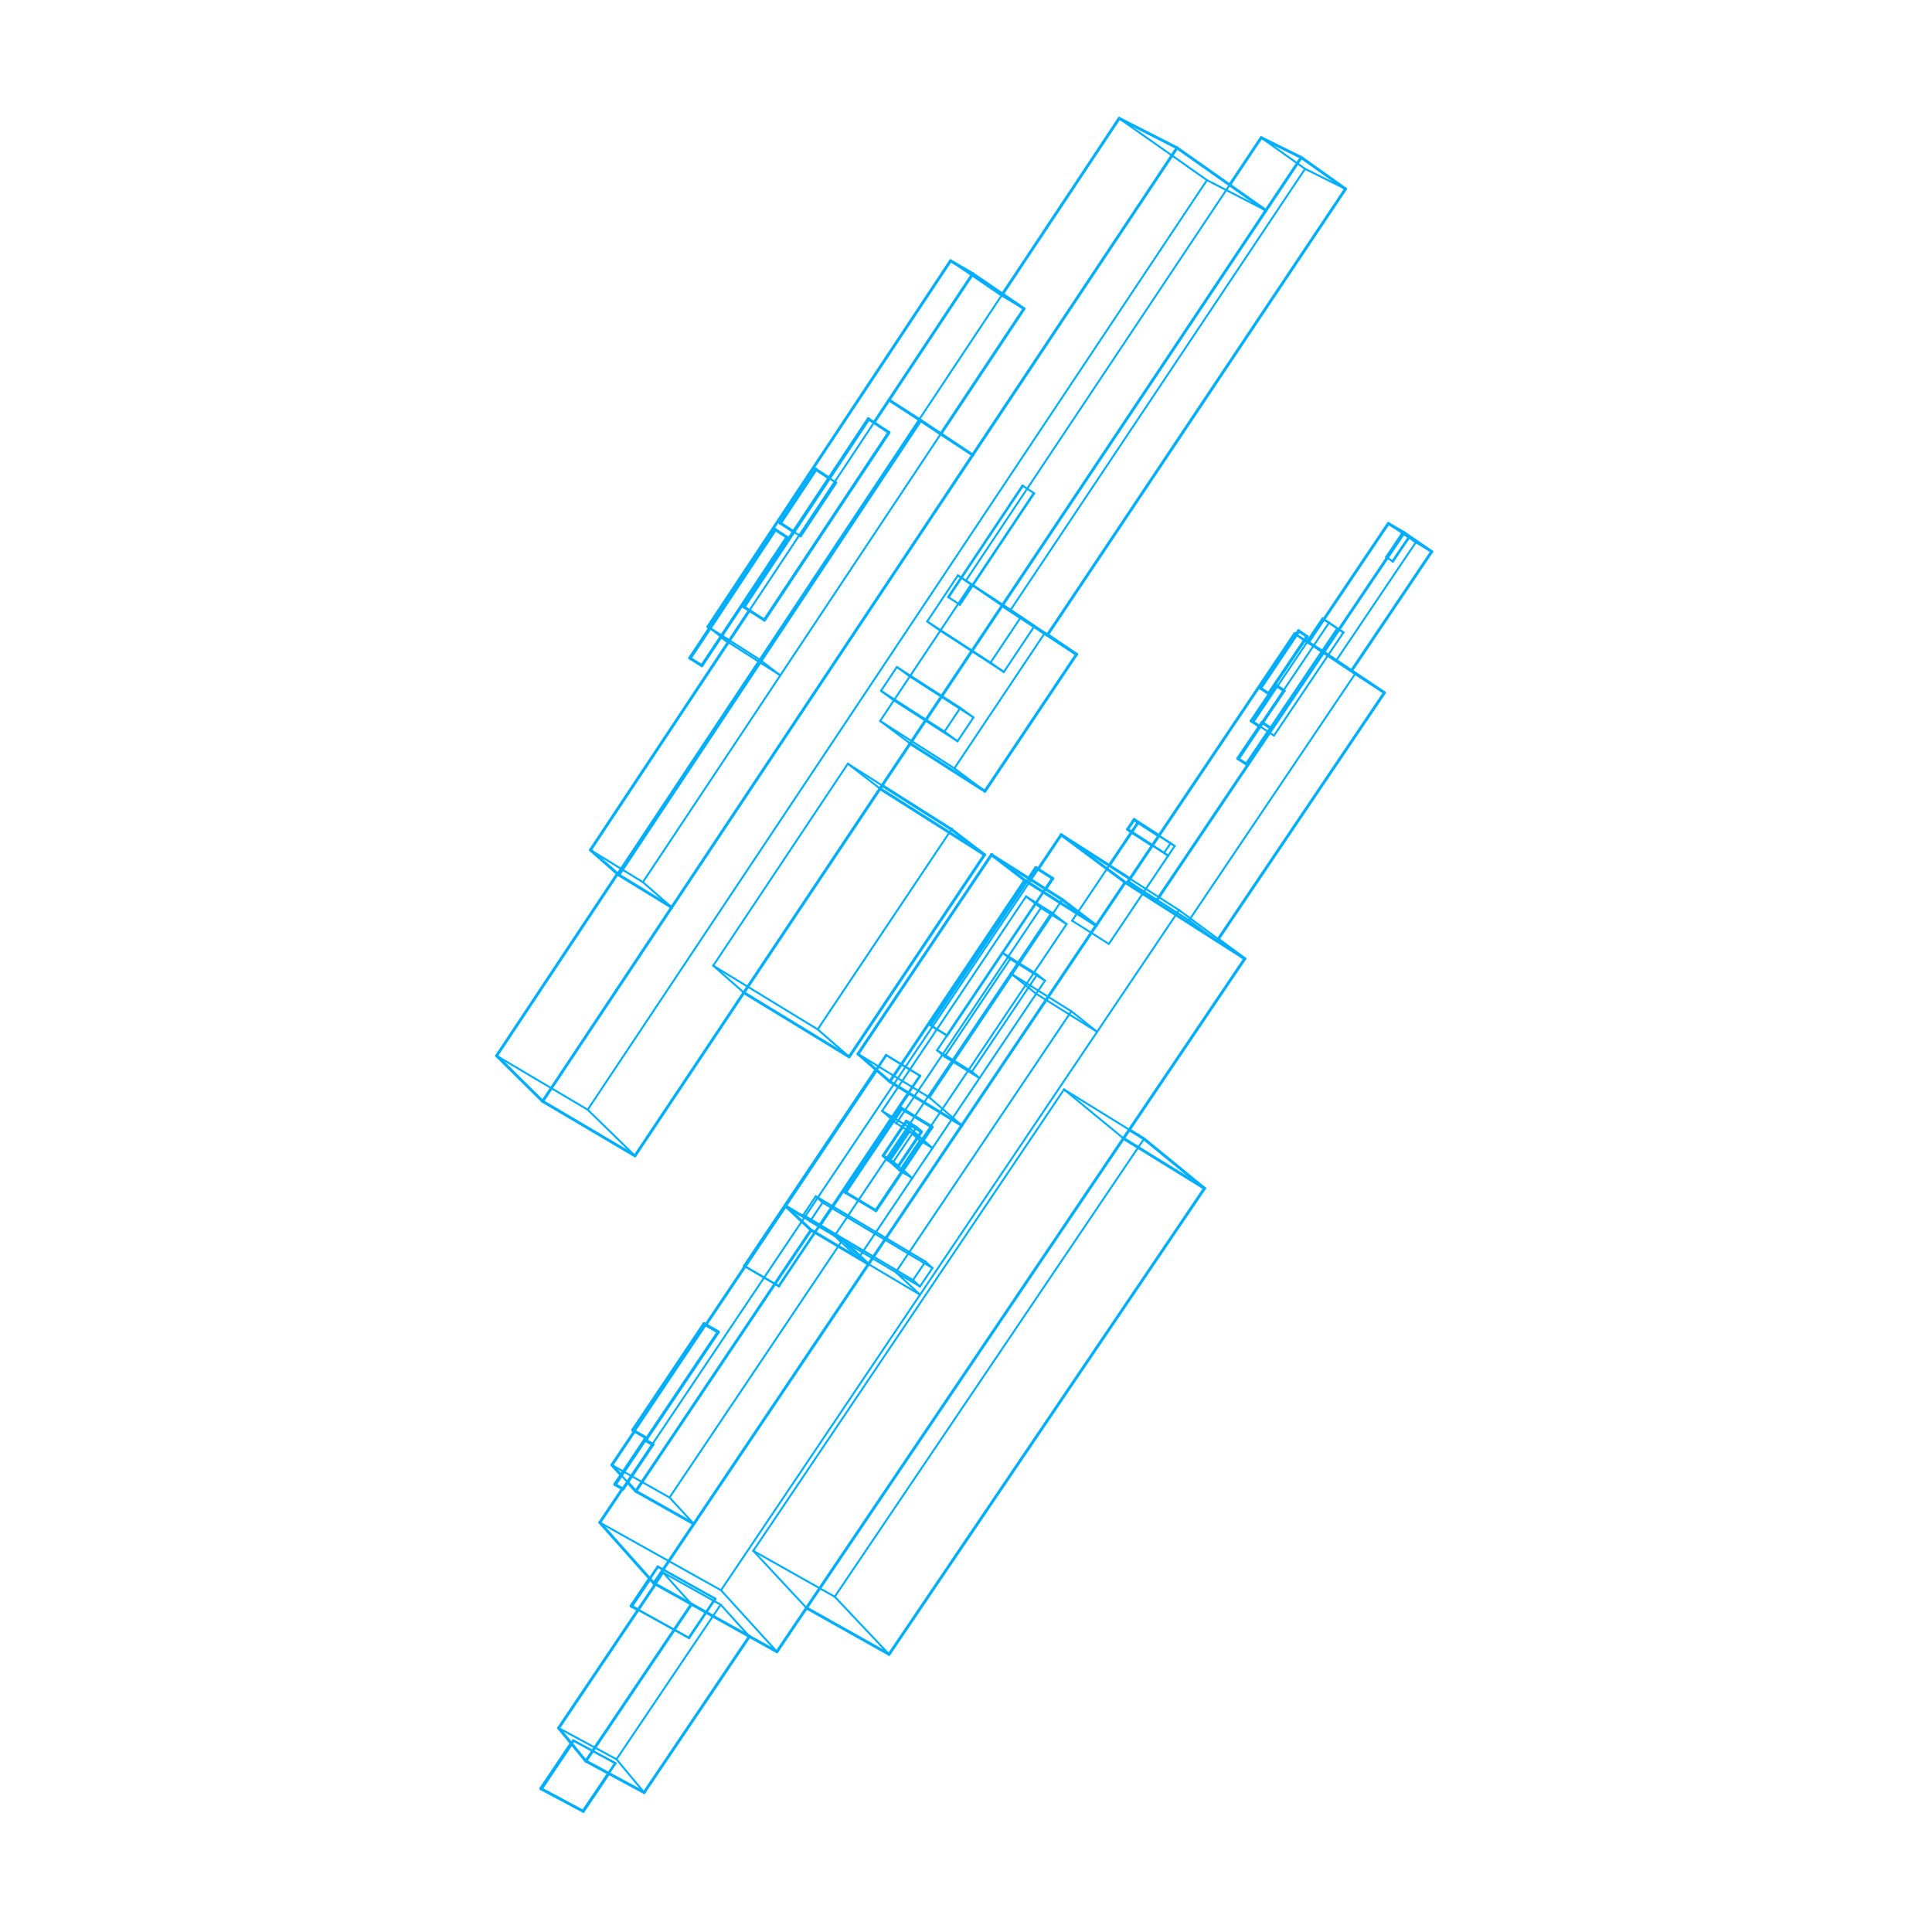 <?xml version="1.0" encoding="utf-8"?>
<!-- Generator: Adobe Illustrator 16.0.4, SVG Export Plug-In . SVG Version: 6.00 Build 0)  -->
<svg version="1.2" baseProfile="tiny" id="Layer_1" xmlns="http://www.w3.org/2000/svg" xmlns:xlink="http://www.w3.org/1999/xlink"
	 x="0px" y="0px" width="500px" height="500px" viewBox="0 0 500 500" xml:space="preserve">
<line fill="none" stroke="#00AEFF" stroke-width="0.75" stroke-linecap="round" stroke-linejoin="round" x1="151.612" y1="455.769" x2="178.951" y2="415.157"/>
<line fill="none" stroke="#00AEFF" stroke-width="0.75" stroke-linecap="round" stroke-linejoin="round" x1="151.612" y1="455.769" x2="144.58" y2="447.209"/>
<line fill="none" stroke="#00AEFF" stroke-width="0.75" stroke-linecap="round" stroke-linejoin="round" x1="178.951" y1="415.157" x2="193.948" y2="423.503"/>
<line fill="none" stroke="#00AEFF" stroke-width="0.75" stroke-linecap="round" stroke-linejoin="round" x1="256.648" y1="221.126" x2="238.833" y2="247.719"/>
<line fill="none" stroke="#00AEFF" stroke-width="0.75" stroke-linecap="round" stroke-linejoin="round" x1="246.24" y1="214.648" x2="246.294" y2="214.566"/>
<line fill="none" stroke="#00AEFF" stroke-width="0.75" stroke-linecap="round" stroke-linejoin="round" x1="193.948" y1="423.503" x2="166.701" y2="463.9"/>
<line fill="none" stroke="#00AEFF" stroke-width="0.75" stroke-linecap="round" stroke-linejoin="round" x1="166.701" y1="463.9" x2="151.612" y2="455.769"/>
<line fill="none" stroke="#00AEFF" stroke-width="0.75" stroke-linecap="round" stroke-linejoin="round" x1="192.509" y1="256.897" x2="227.75" y2="204.096"/>
<line fill="none" stroke="#00AEFF" stroke-width="0.75" stroke-linecap="round" stroke-linejoin="round" x1="227.75" y1="204.096" x2="254.787" y2="221.217"/>
<line fill="none" stroke="#00AEFF" stroke-width="0.75" stroke-linecap="round" stroke-linejoin="round" x1="254.787" y1="221.217" x2="246.239" y2="214.647"/>
<line fill="none" stroke="#00AEFF" stroke-width="0.75" stroke-linecap="round" stroke-linejoin="round" x1="228.297" y1="203.278" x2="246.239" y2="214.647"/>
<line fill="none" stroke="#00AEFF" stroke-width="0.75" stroke-linecap="round" stroke-linejoin="round" x1="254.787" y1="221.217" x2="219.763" y2="273.505"/>
<line fill="none" stroke="#00AEFF" stroke-width="0.75" stroke-linecap="round" stroke-linejoin="round" x1="219.763" y1="273.505" x2="192.509" y2="256.897"/>
<line fill="none" stroke="#00AEFF" stroke-width="0.75" stroke-linecap="round" stroke-linejoin="round" x1="188.485" y1="166.203" x2="193.938" y2="157.985"/>
<line fill="none" stroke="#00AEFF" stroke-width="0.75" stroke-linecap="round" stroke-linejoin="round" x1="226.19" y1="109.374" x2="251.75" y2="70.85"/>
<line fill="none" stroke="#00AEFF" stroke-width="0.75" stroke-linecap="round" stroke-linejoin="round" x1="200.559" y1="137.009" x2="200.684" y2="137.099"/>
<line fill="none" stroke="#00AEFF" stroke-width="0.75" stroke-linecap="round" stroke-linejoin="round" x1="178.501" y1="170.279" x2="200.559" y2="137.009"/>
<line fill="none" stroke="#00AEFF" stroke-width="0.75" stroke-linecap="round" stroke-linejoin="round" x1="178.622" y1="170.373" x2="178.501" y2="170.279"/>
<line fill="none" stroke="#00AEFF" stroke-width="0.75" stroke-linecap="round" stroke-linejoin="round" x1="251.75" y1="70.85" x2="245.999" y2="67.494"/>
<line fill="none" stroke="#00AEFF" stroke-width="0.75" stroke-linecap="round" stroke-linejoin="round" x1="211.065" y1="121.425" x2="211.192" y2="121.511"/>
<line fill="none" stroke="#00AEFF" stroke-width="0.75" stroke-linecap="round" stroke-linejoin="round" x1="201.856" y1="135.313" x2="211.065" y2="121.425"/>
<line fill="none" stroke="#00AEFF" stroke-width="0.75" stroke-linecap="round" stroke-linejoin="round" x1="201.982" y1="135.402" x2="201.856" y2="135.313"/>
<line fill="none" stroke="#00AEFF" stroke-width="0.75" stroke-linecap="round" stroke-linejoin="round" x1="183.221" y1="162.185" x2="245.999" y2="67.494"/>
<line fill="none" stroke="#00AEFF" stroke-width="0.75" stroke-linecap="round" stroke-linejoin="round" x1="224.7" y1="108.386" x2="224.83" y2="108.47"/>
<line fill="none" stroke="#00AEFF" stroke-width="0.75" stroke-linecap="round" stroke-linejoin="round" x1="192.443" y1="157.013" x2="224.7" y2="108.386"/>
<line fill="none" stroke="#00AEFF" stroke-width="0.75" stroke-linecap="round" stroke-linejoin="round" x1="192.568" y1="157.106" x2="192.443" y2="157.013"/>
<line fill="none" stroke="#00AEFF" stroke-width="0.75" stroke-linecap="round" stroke-linejoin="round" x1="188.485" y1="166.203" x2="186.626" y2="164.783"/>
<line fill="none" stroke="#00AEFF" stroke-width="0.75" stroke-linecap="round" stroke-linejoin="round" x1="183.65" y1="162.512" x2="183.221" y2="162.185"/>
<line fill="none" stroke="#00AEFF" stroke-width="0.75" stroke-linecap="round" stroke-linejoin="round" x1="251.75" y1="70.85" x2="265.017" y2="79.892"/>
<line fill="none" stroke="#00AEFF" stroke-width="0.75" stroke-linecap="round" stroke-linejoin="round" x1="265.017" y1="79.892" x2="243.496" y2="112.27"/>
<line fill="none" stroke="#00AEFF" stroke-width="0.75" stroke-linecap="round" stroke-linejoin="round" x1="160.153" y1="226.438" x2="238.288" y2="108.799"/>
<line fill="none" stroke="#00AEFF" stroke-width="0.75" stroke-linecap="round" stroke-linejoin="round" x1="238.288" y1="108.799" x2="230.071" y2="103.524"/>
<line fill="none" stroke="#00AEFF" stroke-width="0.75" stroke-linecap="round" stroke-linejoin="round" x1="152.805" y1="219.981" x2="188.485" y2="166.203"/>
<line fill="none" stroke="#00AEFF" stroke-width="0.75" stroke-linecap="round" stroke-linejoin="round" x1="160.153" y1="226.438" x2="152.805" y2="219.981"/>
<line fill="none" stroke="#00AEFF" stroke-width="0.75" stroke-linecap="round" stroke-linejoin="round" x1="238.288" y1="108.799" x2="251.725" y2="117.752"/>
<line fill="none" stroke="#00AEFF" stroke-width="0.75" stroke-linecap="round" stroke-linejoin="round" x1="251.725" y1="117.752" x2="173.832" y2="234.818"/>
<line fill="none" stroke="#00AEFF" stroke-width="0.75" stroke-linecap="round" stroke-linejoin="round" x1="173.832" y1="234.818" x2="160.153" y2="226.438"/>
<line fill="none" stroke="#00AEFF" stroke-width="0.75" stroke-linecap="round" stroke-linejoin="round" x1="336.043" y1="163.243" x2="336.186" y2="163.333"/>
<line fill="none" stroke="#00AEFF" stroke-width="0.75" stroke-linecap="round" stroke-linejoin="round" x1="326.102" y1="178.026" x2="336.043" y2="163.243"/>
<line fill="none" stroke="#00AEFF" stroke-width="0.75" stroke-linecap="round" stroke-linejoin="round" x1="326.245" y1="178.119" x2="326.102" y2="178.026"/>
<line fill="none" stroke="#00AEFF" stroke-width="0.75" stroke-linecap="round" stroke-linejoin="round" x1="140.433" y1="285.014" x2="173.832" y2="234.818"/>
<line fill="none" stroke="#00AEFF" stroke-width="0.75" stroke-linecap="round" stroke-linejoin="round" x1="326.615" y1="186.97" x2="326.756" y2="187.065"/>
<line fill="none" stroke="#00AEFF" stroke-width="0.75" stroke-linecap="round" stroke-linejoin="round" x1="320.337" y1="196.298" x2="326.615" y2="186.97"/>
<line fill="none" stroke="#00AEFF" stroke-width="0.75" stroke-linecap="round" stroke-linejoin="round" x1="320.479" y1="196.395" x2="320.337" y2="196.298"/>
<line fill="none" stroke="#00AEFF" stroke-width="0.75" stroke-linecap="round" stroke-linejoin="round" x1="251.725" y1="117.752" x2="304.614" y2="38.266"/>
<line fill="none" stroke="#00AEFF" stroke-width="0.75" stroke-linecap="round" stroke-linejoin="round" x1="330.078" y1="177.256" x2="330.222" y2="177.35"/>
<line fill="none" stroke="#00AEFF" stroke-width="0.75" stroke-linecap="round" stroke-linejoin="round" x1="323.811" y1="186.572" x2="330.078" y2="177.256"/>
<line fill="none" stroke="#00AEFF" stroke-width="0.75" stroke-linecap="round" stroke-linejoin="round" x1="323.953" y1="186.667" x2="323.811" y2="186.572"/>
<line fill="none" stroke="#00AEFF" stroke-width="0.75" stroke-linecap="round" stroke-linejoin="round" x1="304.614" y1="38.266" x2="289.644" y2="30.641"/>
<line fill="none" stroke="#00AEFF" stroke-width="0.75" stroke-linecap="round" stroke-linejoin="round" x1="128.522" y1="273.234" x2="159.806" y2="226.132"/>
<line fill="none" stroke="#00AEFF" stroke-width="0.75" stroke-linecap="round" stroke-linejoin="round" x1="259.451" y1="76.099" x2="289.644" y2="30.641"/>
<line fill="none" stroke="#00AEFF" stroke-width="0.75" stroke-linecap="round" stroke-linejoin="round" x1="140.433" y1="285.014" x2="128.522" y2="273.234"/>
<line fill="none" stroke="#00AEFF" stroke-width="0.75" stroke-linecap="round" stroke-linejoin="round" x1="304.614" y1="38.266" x2="327.62" y2="54.468"/>
<line fill="none" stroke="#00AEFF" stroke-width="0.75" stroke-linecap="round" stroke-linejoin="round" x1="327.62" y1="54.468" x2="227.75" y2="204.096"/>
<line fill="none" stroke="#00AEFF" stroke-width="0.75" stroke-linecap="round" stroke-linejoin="round" x1="192.509" y1="256.897" x2="164.325" y2="299.125"/>
<line fill="none" stroke="#00AEFF" stroke-width="0.75" stroke-linecap="round" stroke-linejoin="round" x1="192.669" y1="327.628" x2="226.727" y2="276.824"/>
<line fill="none" stroke="#00AEFF" stroke-width="0.75" stroke-linecap="round" stroke-linejoin="round" x1="192.788" y1="327.744" x2="192.669" y2="327.628"/>
<line fill="none" stroke="#00AEFF" stroke-width="0.75" stroke-linecap="round" stroke-linejoin="round" x1="164.325" y1="299.125" x2="140.433" y2="285.014"/>
<line fill="none" stroke="#00AEFF" stroke-width="0.75" stroke-linecap="round" stroke-linejoin="round" x1="229.838" y1="300.222" x2="235.83" y2="291.301"/>
<line fill="none" stroke="#00AEFF" stroke-width="0.75" stroke-linecap="round" stroke-linejoin="round" x1="235.83" y1="291.301" x2="234.55" y2="290.179"/>
<line fill="none" stroke="#00AEFF" stroke-width="0.75" stroke-linecap="round" stroke-linejoin="round" x1="241.1" y1="291.583" x2="241.227" y2="291.693"/>
<line fill="none" stroke="#00AEFF" stroke-width="0.75" stroke-linecap="round" stroke-linejoin="round" x1="233.245" y1="286.809" x2="241.1" y2="291.583"/>
<line fill="none" stroke="#00AEFF" stroke-width="0.75" stroke-linecap="round" stroke-linejoin="round" x1="233.245" y1="286.809" x2="233.372" y2="286.921"/>
<line fill="none" stroke="#00AEFF" stroke-width="0.75" stroke-linecap="round" stroke-linejoin="round" x1="218.693" y1="308.49" x2="233.245" y2="286.809"/>
<line fill="none" stroke="#00AEFF" stroke-width="0.75" stroke-linecap="round" stroke-linejoin="round" x1="218.817" y1="308.606" x2="218.693" y2="308.49"/>
<line fill="none" stroke="#00AEFF" stroke-width="0.75" stroke-linecap="round" stroke-linejoin="round" x1="228.569" y1="299.087" x2="234.55" y2="290.179"/>
<line fill="none" stroke="#00AEFF" stroke-width="0.75" stroke-linecap="round" stroke-linejoin="round" x1="229.838" y1="300.222" x2="228.569" y2="299.087"/>
<line fill="none" stroke="#00AEFF" stroke-width="0.75" stroke-linecap="round" stroke-linejoin="round" x1="235.83" y1="291.301" x2="238.466" y2="292.9"/>
<line fill="none" stroke="#00AEFF" stroke-width="0.75" stroke-linecap="round" stroke-linejoin="round" x1="185.768" y1="344.633" x2="185.887" y2="344.751"/>
<line fill="none" stroke="#00AEFF" stroke-width="0.75" stroke-linecap="round" stroke-linejoin="round" x1="182.19" y1="342.557" x2="185.768" y2="344.633"/>
<line fill="none" stroke="#00AEFF" stroke-width="0.75" stroke-linecap="round" stroke-linejoin="round" x1="182.19" y1="342.557" x2="182.309" y2="342.678"/>
<line fill="none" stroke="#00AEFF" stroke-width="0.75" stroke-linecap="round" stroke-linejoin="round" x1="163.744" y1="370.075" x2="182.19" y2="342.557"/>
<line fill="none" stroke="#00AEFF" stroke-width="0.75" stroke-linecap="round" stroke-linejoin="round" x1="163.859" y1="370.2" x2="163.744" y2="370.075"/>
<line fill="none" stroke="#00AEFF" stroke-width="0.75" stroke-linecap="round" stroke-linejoin="round" x1="238.466" y1="292.9" x2="237.183" y2="291.774"/>
<line fill="none" stroke="#00AEFF" stroke-width="0.75" stroke-linecap="round" stroke-linejoin="round" x1="234.55" y1="290.179" x2="237.183" y2="291.774"/>
<line fill="none" stroke="#00AEFF" stroke-width="0.75" stroke-linecap="round" stroke-linejoin="round" x1="238.466" y1="292.9" x2="232.478" y2="301.812"/>
<line fill="none" stroke="#00AEFF" stroke-width="0.75" stroke-linecap="round" stroke-linejoin="round" x1="168.848" y1="373.74" x2="168.964" y2="373.865"/>
<line fill="none" stroke="#00AEFF" stroke-width="0.75" stroke-linecap="round" stroke-linejoin="round" x1="166.835" y1="372.598" x2="168.846" y2="373.74"/>
<line fill="none" stroke="#00AEFF" stroke-width="0.75" stroke-linecap="round" stroke-linejoin="round" x1="166.835" y1="372.598" x2="166.95" y2="372.723"/>
<line fill="none" stroke="#00AEFF" stroke-width="0.75" stroke-linecap="round" stroke-linejoin="round" x1="159.115" y1="384.109" x2="166.835" y2="372.598"/>
<line fill="none" stroke="#00AEFF" stroke-width="0.75" stroke-linecap="round" stroke-linejoin="round" x1="159.229" y1="384.236" x2="159.115" y2="384.109"/>
<line fill="none" stroke="#00AEFF" stroke-width="0.75" stroke-linecap="round" stroke-linejoin="round" x1="232.478" y1="301.812" x2="229.838" y2="300.222"/>
<line fill="none" stroke="#00AEFF" stroke-width="0.75" stroke-linecap="round" stroke-linejoin="round" x1="230.284" y1="279.914" x2="265.221" y2="227.826"/>
<line fill="none" stroke="#00AEFF" stroke-width="0.75" stroke-linecap="round" stroke-linejoin="round" x1="265.221" y1="227.826" x2="256.593" y2="221.208"/>
<line fill="none" stroke="#00AEFF" stroke-width="0.75" stroke-linecap="round" stroke-linejoin="round" x1="222.052" y1="272.766" x2="238.833" y2="247.718"/>
<line fill="none" stroke="#00AEFF" stroke-width="0.75" stroke-linecap="round" stroke-linejoin="round" x1="230.284" y1="279.914" x2="222.052" y2="272.766"/>
<line fill="none" stroke="#00AEFF" stroke-width="0.75" stroke-linecap="round" stroke-linejoin="round" x1="265.221" y1="227.826" x2="283.686" y2="239.519"/>
<line fill="none" stroke="#00AEFF" stroke-width="0.75" stroke-linecap="round" stroke-linejoin="round" x1="283.686" y1="239.519" x2="274.914" y2="232.817"/>
<line fill="none" stroke="#00AEFF" stroke-width="0.75" stroke-linecap="round" stroke-linejoin="round" x1="163.346" y1="415.579" x2="168.109" y2="408.493"/>
<line fill="none" stroke="#00AEFF" stroke-width="0.75" stroke-linecap="round" stroke-linejoin="round" x1="163.459" y1="415.708" x2="163.346" y2="415.579"/>
<line fill="none" stroke="#00AEFF" stroke-width="0.75" stroke-linecap="round" stroke-linejoin="round" x1="256.593" y1="221.208" x2="274.914" y2="232.817"/>
<line fill="none" stroke="#00AEFF" stroke-width="0.75" stroke-linecap="round" stroke-linejoin="round" x1="283.686" y1="239.519" x2="248.898" y2="291.255"/>
<line fill="none" stroke="#00AEFF" stroke-width="0.75" stroke-linecap="round" stroke-linejoin="round" x1="248.898" y1="291.255" x2="230.284" y2="279.914"/>
<line fill="none" stroke="#00AEFF" stroke-width="0.75" stroke-linecap="round" stroke-linejoin="round" x1="169.227" y1="409.748" x2="179.56" y2="394.383"/>
<line fill="none" stroke="#00AEFF" stroke-width="0.75" stroke-linecap="round" stroke-linejoin="round" x1="224.76" y1="327.156" x2="248.898" y2="291.255"/>
<line fill="none" stroke="#00AEFF" stroke-width="0.75" stroke-linecap="round" stroke-linejoin="round" x1="283.686" y1="239.519" x2="291.189" y2="228.358"/>
<line fill="none" stroke="#00AEFF" stroke-width="0.75" stroke-linecap="round" stroke-linejoin="round" x1="291.189" y1="228.358" x2="274.632" y2="216.041"/>
<line fill="none" stroke="#00AEFF" stroke-width="0.75" stroke-linecap="round" stroke-linejoin="round" x1="139.984" y1="462.836" x2="147.833" y2="451.169"/>
<line fill="none" stroke="#00AEFF" stroke-width="0.75" stroke-linecap="round" stroke-linejoin="round" x1="140.094" y1="462.972" x2="139.984" y2="462.836"/>
<line fill="none" stroke="#00AEFF" stroke-width="0.75" stroke-linecap="round" stroke-linejoin="round" x1="150.953" y1="468.778" x2="140.094" y2="462.972"/>
<line fill="none" stroke="#00AEFF" stroke-width="0.75" stroke-linecap="round" stroke-linejoin="round" x1="157.558" y1="458.972" x2="150.953" y2="468.778"/>
<line fill="none" stroke="#00AEFF" stroke-width="0.75" stroke-linecap="round" stroke-linejoin="round" x1="155.231" y1="394.029" x2="161.096" y2="385.285"/>
<line fill="none" stroke="#00AEFF" stroke-width="0.75" stroke-linecap="round" stroke-linejoin="round" x1="268.66" y1="224.939" x2="274.632" y2="216.041"/>
<line fill="none" stroke="#00AEFF" stroke-width="0.75" stroke-linecap="round" stroke-linejoin="round" x1="169.227" y1="409.748" x2="155.231" y2="394.029"/>
<line fill="none" stroke="#00AEFF" stroke-width="0.75" stroke-linecap="round" stroke-linejoin="round" x1="140.094" y1="462.972" x2="147.943" y2="451.304"/>
<line fill="none" stroke="#00AEFF" stroke-width="0.75" stroke-linecap="round" stroke-linejoin="round" x1="197.847" y1="160.49" x2="192.568" y2="157.106"/>
<line fill="none" stroke="#00AEFF" stroke-width="0.75" stroke-linecap="round" stroke-linejoin="round" x1="230.07" y1="111.947" x2="197.847" y2="160.49"/>
<line fill="none" stroke="#00AEFF" stroke-width="0.75" stroke-linecap="round" stroke-linejoin="round" x1="224.83" y1="108.47" x2="230.07" y2="111.947"/>
<line fill="none" stroke="#00AEFF" stroke-width="0.75" stroke-linecap="round" stroke-linejoin="round" x1="192.568" y1="157.106" x2="224.83" y2="108.47"/>
<line fill="none" stroke="#00AEFF" stroke-width="0.75" stroke-linecap="round" stroke-linejoin="round" x1="205.333" y1="137.581" x2="201.982" y2="135.402"/>
<line fill="none" stroke="#00AEFF" stroke-width="0.75" stroke-linecap="round" stroke-linejoin="round" x1="291.189" y1="228.358" x2="322.142" y2="248.123"/>
<line fill="none" stroke="#00AEFF" stroke-width="0.75" stroke-linecap="round" stroke-linejoin="round" x1="322.142" y1="248.123" x2="315.275" y2="243.041"/>
<line fill="none" stroke="#00AEFF" stroke-width="0.75" stroke-linecap="round" stroke-linejoin="round" x1="274.632" y1="216.041" x2="292.432" y2="227.418"/>
<line fill="none" stroke="#00AEFF" stroke-width="0.75" stroke-linecap="round" stroke-linejoin="round" x1="211.192" y1="121.511" x2="214.536" y2="123.707"/>
<line fill="none" stroke="#00AEFF" stroke-width="0.75" stroke-linecap="round" stroke-linejoin="round" x1="201.982" y1="135.402" x2="211.192" y2="121.511"/>
<line fill="none" stroke="#00AEFF" stroke-width="0.75" stroke-linecap="round" stroke-linejoin="round" x1="325.93" y1="187.97" x2="323.953" y2="186.667"/>
<line fill="none" stroke="#00AEFF" stroke-width="0.75" stroke-linecap="round" stroke-linejoin="round" x1="322.142" y1="248.123" x2="201.067" y2="427.465"/>
<line fill="none" stroke="#00AEFF" stroke-width="0.75" stroke-linecap="round" stroke-linejoin="round" x1="332.336" y1="178.754" x2="326.748" y2="187.059"/>
<line fill="none" stroke="#00AEFF" stroke-width="0.75" stroke-linecap="round" stroke-linejoin="round" x1="330.222" y1="177.35" x2="332.336" y2="178.754"/>
<line fill="none" stroke="#00AEFF" stroke-width="0.75" stroke-linecap="round" stroke-linejoin="round" x1="323.953" y1="186.667" x2="330.222" y2="177.35"/>
<line fill="none" stroke="#00AEFF" stroke-width="0.75" stroke-linecap="round" stroke-linejoin="round" x1="322.605" y1="197.788" x2="320.479" y2="196.395"/>
<line fill="none" stroke="#00AEFF" stroke-width="0.75" stroke-linecap="round" stroke-linejoin="round" x1="328.879" y1="188.465" x2="322.605" y2="197.788"/>
<line fill="none" stroke="#00AEFF" stroke-width="0.75" stroke-linecap="round" stroke-linejoin="round" x1="326.756" y1="187.065" x2="328.879" y2="188.465"/>
<line fill="none" stroke="#00AEFF" stroke-width="0.75" stroke-linecap="round" stroke-linejoin="round" x1="320.479" y1="196.395" x2="326.756" y2="187.065"/>
<line fill="none" stroke="#00AEFF" stroke-width="0.75" stroke-linecap="round" stroke-linejoin="round" x1="328.355" y1="179.52" x2="326.245" y2="178.119"/>
<line fill="none" stroke="#00AEFF" stroke-width="0.75" stroke-linecap="round" stroke-linejoin="round" x1="338.292" y1="164.745" x2="328.355" y2="179.52"/>
<line fill="none" stroke="#00AEFF" stroke-width="0.75" stroke-linecap="round" stroke-linejoin="round" x1="336.186" y1="163.333" x2="338.292" y2="164.745"/>
<line fill="none" stroke="#00AEFF" stroke-width="0.75" stroke-linecap="round" stroke-linejoin="round" x1="326.245" y1="178.119" x2="336.186" y2="163.333"/>
<line fill="none" stroke="#00AEFF" stroke-width="0.75" stroke-linecap="round" stroke-linejoin="round" x1="201.067" y1="427.465" x2="193.948" y2="423.503"/>
<line fill="none" stroke="#00AEFF" stroke-width="0.75" stroke-linecap="round" stroke-linejoin="round" x1="178.951" y1="415.157" x2="169.227" y2="409.748"/>
<line fill="none" stroke="#00AEFF" stroke-width="0.75" stroke-linecap="round" stroke-linejoin="round" x1="259.355" y1="156.745" x2="278.596" y2="169.352"/>
<line fill="none" stroke="#00AEFF" stroke-width="0.75" stroke-linecap="round" stroke-linejoin="round" x1="278.596" y1="169.352" x2="271.12" y2="164.24"/>
<line fill="none" stroke="#00AEFF" stroke-width="0.75" stroke-linecap="round" stroke-linejoin="round" x1="226.698" y1="313.316" x2="218.817" y2="308.606"/>
<line fill="none" stroke="#00AEFF" stroke-width="0.75" stroke-linecap="round" stroke-linejoin="round" x1="241.227" y1="291.693" x2="226.698" y2="313.316"/>
<line fill="none" stroke="#00AEFF" stroke-width="0.75" stroke-linecap="round" stroke-linejoin="round" x1="233.372" y1="286.921" x2="241.227" y2="291.693"/>
<line fill="none" stroke="#00AEFF" stroke-width="0.75" stroke-linecap="round" stroke-linejoin="round" x1="218.817" y1="308.606" x2="233.372" y2="286.921"/>
<line fill="none" stroke="#00AEFF" stroke-width="0.75" stroke-linecap="round" stroke-linejoin="round" x1="192.804" y1="327.753" x2="192.788" y2="327.744"/>
<line fill="none" stroke="#00AEFF" stroke-width="0.75" stroke-linecap="round" stroke-linejoin="round" x1="278.596" y1="169.352" x2="254.896" y2="204.77"/>
<line fill="none" stroke="#00AEFF" stroke-width="0.75" stroke-linecap="round" stroke-linejoin="round" x1="254.896" y1="204.77" x2="235.548" y2="192.414"/>
<line fill="none" stroke="#00AEFF" stroke-width="0.75" stroke-linecap="round" stroke-linejoin="round" x1="235.179" y1="282.896" x2="212.069" y2="317.328"/>
<line fill="none" stroke="#00AEFF" stroke-width="0.75" stroke-linecap="round" stroke-linejoin="round" x1="327.62" y1="54.468" x2="336.77" y2="40.757"/>
<line fill="none" stroke="#00AEFF" stroke-width="0.75" stroke-linecap="round" stroke-linejoin="round" x1="336.77" y1="40.757" x2="326.395" y2="35.634"/>
<line fill="none" stroke="#00AEFF" stroke-width="0.75" stroke-linecap="round" stroke-linejoin="round" x1="318.242" y1="47.864" x2="326.395" y2="35.634"/>
<line fill="none" stroke="#00AEFF" stroke-width="0.75" stroke-linecap="round" stroke-linejoin="round" x1="192.788" y1="327.744" x2="226.851" y2="276.933"/>
<line fill="none" stroke="#00AEFF" stroke-width="0.75" stroke-linecap="round" stroke-linejoin="round" x1="161.246" y1="385.37" x2="159.229" y2="384.236"/>
<line fill="none" stroke="#00AEFF" stroke-width="0.75" stroke-linecap="round" stroke-linejoin="round" x1="168.964" y1="373.865" x2="161.246" y2="385.37"/>
<line fill="none" stroke="#00AEFF" stroke-width="0.75" stroke-linecap="round" stroke-linejoin="round" x1="166.95" y1="372.723" x2="168.964" y2="373.865"/>
<line fill="none" stroke="#00AEFF" stroke-width="0.75" stroke-linecap="round" stroke-linejoin="round" x1="159.229" y1="384.236" x2="166.95" y2="372.723"/>
<line fill="none" stroke="#00AEFF" stroke-width="0.75" stroke-linecap="round" stroke-linejoin="round" x1="167.451" y1="372.24" x2="163.859" y2="370.2"/>
<line fill="none" stroke="#00AEFF" stroke-width="0.75" stroke-linecap="round" stroke-linejoin="round" x1="185.887" y1="344.751" x2="167.451" y2="372.24"/>
<line fill="none" stroke="#00AEFF" stroke-width="0.75" stroke-linecap="round" stroke-linejoin="round" x1="182.309" y1="342.678" x2="185.887" y2="344.751"/>
<line fill="none" stroke="#00AEFF" stroke-width="0.75" stroke-linecap="round" stroke-linejoin="round" x1="163.859" y1="370.2" x2="182.309" y2="342.678"/>
<line fill="none" stroke="#00AEFF" stroke-width="0.75" stroke-linecap="round" stroke-linejoin="round" x1="336.77" y1="40.757" x2="348.223" y2="48.9"/>
<line fill="none" stroke="#00AEFF" stroke-width="0.75" stroke-linecap="round" stroke-linejoin="round" x1="348.223" y1="48.9" x2="271.021" y2="164.389"/>
<line fill="none" stroke="#00AEFF" stroke-width="0.75" stroke-linecap="round" stroke-linejoin="round" x1="164.539" y1="385.925" x2="209.894" y2="318.34"/>
<line fill="none" stroke="#00AEFF" stroke-width="0.75" stroke-linecap="round" stroke-linejoin="round" x1="268.062" y1="224.543" x2="268.195" y2="224.643"/>
<line fill="none" stroke="#00AEFF" stroke-width="0.75" stroke-linecap="round" stroke-linejoin="round" x1="266.213" y1="227.303" x2="268.062" y2="224.543"/>
<line fill="none" stroke="#00AEFF" stroke-width="0.75" stroke-linecap="round" stroke-linejoin="round" x1="209.894" y1="318.34" x2="203.289" y2="312.113"/>
<line fill="none" stroke="#00AEFF" stroke-width="0.75" stroke-linecap="round" stroke-linejoin="round" x1="158.354" y1="379.14" x2="164.213" y2="370.401"/>
<line fill="none" stroke="#00AEFF" stroke-width="0.75" stroke-linecap="round" stroke-linejoin="round" x1="182.686" y1="342.844" x2="203.289" y2="312.113"/>
<line fill="none" stroke="#00AEFF" stroke-width="0.75" stroke-linecap="round" stroke-linejoin="round" x1="164.539" y1="385.925" x2="162.427" y2="383.608"/>
<line fill="none" stroke="#00AEFF" stroke-width="0.75" stroke-linecap="round" stroke-linejoin="round" x1="272.458" y1="227.351" x2="270.617" y2="230.094"/>
<line fill="none" stroke="#00AEFF" stroke-width="0.75" stroke-linecap="round" stroke-linejoin="round" x1="268.195" y1="224.643" x2="272.458" y2="227.351"/>
<line fill="none" stroke="#00AEFF" stroke-width="0.75" stroke-linecap="round" stroke-linejoin="round" x1="266.351" y1="227.392" x2="268.195" y2="224.643"/>
<line fill="none" stroke="#00AEFF" stroke-width="0.75" stroke-linecap="round" stroke-linejoin="round" x1="160.712" y1="381.727" x2="158.354" y2="379.14"/>
<line fill="none" stroke="#00AEFF" stroke-width="0.75" stroke-linecap="round" stroke-linejoin="round" x1="209.894" y1="318.34" x2="224.761" y2="327.154"/>
<line fill="none" stroke="#00AEFF" stroke-width="0.75" stroke-linecap="round" stroke-linejoin="round" x1="224.761" y1="327.154" x2="218.058" y2="320.885"/>
<line fill="none" stroke="#00AEFF" stroke-width="0.75" stroke-linecap="round" stroke-linejoin="round" x1="287.063" y1="223.987" x2="292.855" y2="215.368"/>
<line fill="none" stroke="#00AEFF" stroke-width="0.75" stroke-linecap="round" stroke-linejoin="round" x1="203.289" y1="312.113" x2="218.058" y2="320.885"/>
<line fill="none" stroke="#00AEFF" stroke-width="0.75" stroke-linecap="round" stroke-linejoin="round" x1="181.646" y1="172.291" x2="178.622" y2="170.373"/>
<line fill="none" stroke="#00AEFF" stroke-width="0.75" stroke-linecap="round" stroke-linejoin="round" x1="203.693" y1="139.053" x2="181.646" y2="172.291"/>
<line fill="none" stroke="#00AEFF" stroke-width="0.75" stroke-linecap="round" stroke-linejoin="round" x1="200.684" y1="137.099" x2="203.693" y2="139.053"/>
<line fill="none" stroke="#00AEFF" stroke-width="0.75" stroke-linecap="round" stroke-linejoin="round" x1="178.622" y1="170.373" x2="200.684" y2="137.099"/>
<line fill="none" stroke="#00AEFF" stroke-width="0.75" stroke-linecap="round" stroke-linejoin="round" x1="165.136" y1="416.637" x2="163.459" y2="415.708"/>
<line fill="none" stroke="#00AEFF" stroke-width="0.75" stroke-linecap="round" stroke-linejoin="round" x1="224.76" y1="327.156" x2="179.56" y2="394.383"/>
<line fill="none" stroke="#00AEFF" stroke-width="0.75" stroke-linecap="round" stroke-linejoin="round" x1="179.56" y1="394.383" x2="164.539" y2="385.925"/>
<line fill="none" stroke="#00AEFF" stroke-width="0.75" stroke-linecap="round" stroke-linejoin="round" x1="299.088" y1="233.403" x2="342.593" y2="168.765"/>
<line fill="none" stroke="#00AEFF" stroke-width="0.75" stroke-linecap="round" stroke-linejoin="round" x1="342.593" y1="168.765" x2="337.684" y2="165.652"/>
<line fill="none" stroke="#00AEFF" stroke-width="0.75" stroke-linecap="round" stroke-linejoin="round" x1="163.459" y1="415.708" x2="168.224" y2="408.622"/>
<line fill="none" stroke="#00AEFF" stroke-width="0.75" stroke-linecap="round" stroke-linejoin="round" x1="335.396" y1="164.203" x2="335.074" y2="164"/>
<line fill="none" stroke="#00AEFF" stroke-width="0.75" stroke-linecap="round" stroke-linejoin="round" x1="291.966" y1="228.111" x2="335.074" y2="164"/>
<line fill="none" stroke="#00AEFF" stroke-width="0.75" stroke-linecap="round" stroke-linejoin="round" x1="299.088" y1="233.403" x2="291.966" y2="228.111"/>
<line fill="none" stroke="#00AEFF" stroke-width="0.75" stroke-linecap="round" stroke-linejoin="round" x1="342.593" y1="168.765" x2="358.284" y2="179.272"/>
<line fill="none" stroke="#00AEFF" stroke-width="0.75" stroke-linecap="round" stroke-linejoin="round" x1="358.284" y1="179.272" x2="314.947" y2="243.528"/>
<line fill="none" stroke="#00AEFF" stroke-width="0.75" stroke-linecap="round" stroke-linejoin="round" x1="342.595" y1="160.299" x2="342.342" y2="160.142"/>
<line fill="none" stroke="#00AEFF" stroke-width="0.75" stroke-linecap="round" stroke-linejoin="round" x1="338.351" y1="166.076" x2="342.342" y2="160.142"/>
<line fill="none" stroke="#00AEFF" stroke-width="0.75" stroke-linecap="round" stroke-linejoin="round" x1="342.593" y1="168.765" x2="363.383" y2="137.877"/>
<line fill="none" stroke="#00AEFF" stroke-width="0.75" stroke-linecap="round" stroke-linejoin="round" x1="363.383" y1="137.877" x2="359.292" y2="135.48"/>
<line fill="none" stroke="#00AEFF" stroke-width="0.75" stroke-linecap="round" stroke-linejoin="round" x1="338.602" y1="166.235" x2="359.292" y2="135.48"/>
<line fill="none" stroke="#00AEFF" stroke-width="0.75" stroke-linecap="round" stroke-linejoin="round" x1="363.383" y1="137.877" x2="370.525" y2="142.767"/>
<line fill="none" stroke="#00AEFF" stroke-width="0.75" stroke-linecap="round" stroke-linejoin="round" x1="370.525" y1="142.767" x2="349.771" y2="173.571"/>
<line fill="none" stroke="#00AEFF" stroke-width="0.75" stroke-linecap="round" stroke-linejoin="round" x1="292.855" y1="215.368" x2="294.54" y2="212.859"/>
<line fill="none" stroke="#00AEFF" stroke-width="0.75" stroke-linecap="round" stroke-linejoin="round" x1="294.54" y1="212.859" x2="293.504" y2="212.109"/>
<line fill="none" stroke="#00AEFF" stroke-width="0.75" stroke-linecap="round" stroke-linejoin="round" x1="291.82" y1="214.615" x2="293.504" y2="212.109"/>
<line fill="none" stroke="#00AEFF" stroke-width="0.75" stroke-linecap="round" stroke-linejoin="round" x1="292.855" y1="215.368" x2="291.82" y2="214.615"/>
<line fill="none" stroke="#00AEFF" stroke-width="0.75" stroke-linecap="round" stroke-linejoin="round" x1="294.54" y1="212.859" x2="299.9" y2="216.312"/>
<line fill="none" stroke="#00AEFF" stroke-width="0.75" stroke-linecap="round" stroke-linejoin="round" x1="293.504" y1="212.109" x2="299.938" y2="216.256"/>
<line fill="none" stroke="#00AEFF" stroke-width="0.75" stroke-linecap="round" stroke-linejoin="round" x1="298.215" y1="218.816" x2="292.855" y2="215.368"/>
<line fill="none" stroke="#00AEFF" stroke-width="0.75" stroke-linecap="round" stroke-linejoin="round" x1="290.755" y1="294.614" x2="311.728" y2="307.545"/>
<line fill="none" stroke="#00AEFF" stroke-width="0.75" stroke-linecap="round" stroke-linejoin="round" x1="311.728" y1="307.545" x2="296.065" y2="294.732"/>
<line fill="none" stroke="#00AEFF" stroke-width="0.75" stroke-linecap="round" stroke-linejoin="round" x1="292.261" y1="292.381" x2="296.065" y2="294.732"/>
<line fill="none" stroke="#00AEFF" stroke-width="0.75" stroke-linecap="round" stroke-linejoin="round" x1="311.728" y1="307.545" x2="230.094" y2="428.132"/>
<line fill="none" stroke="#00AEFF" stroke-width="0.75" stroke-linecap="round" stroke-linejoin="round" x1="230.094" y1="428.132" x2="208.717" y2="416.13"/>
<line fill="none" stroke="#00AEFF" stroke-width="0.75" stroke-linecap="round" stroke-linejoin="round" x1="144.58" y1="447.209" x2="169.622" y2="409.968"/>
<line fill="none" stroke="#00AEFF" stroke-width="0.5" stroke-linecap="round" stroke-linejoin="round" x1="216.025" y1="413.233" x2="194.942" y2="401.351"/>
<line fill="none" stroke="#00AEFF" stroke-width="0.5" stroke-linecap="round" stroke-linejoin="round" x1="296.065" y1="294.732" x2="216.025" y2="413.233"/>
<line fill="none" stroke="#00AEFF" stroke-width="0.5" stroke-linecap="round" stroke-linejoin="round" x1="230.094" y1="428.132" x2="216.025" y2="413.233"/>
<line fill="none" stroke="#00AEFF" stroke-width="0.5" stroke-linecap="round" stroke-linejoin="round" x1="275.371" y1="281.95" x2="292.261" y2="292.381"/>
<line fill="none" stroke="#00AEFF" stroke-width="0.5" stroke-linecap="round" stroke-linejoin="round" x1="208.717" y1="416.13" x2="194.942" y2="401.351"/>
<line fill="none" stroke="#00AEFF" stroke-width="0.5" stroke-linecap="round" stroke-linejoin="round" x1="194.942" y1="401.351" x2="275.371" y2="281.95"/>
<line fill="none" stroke="#00AEFF" stroke-width="0.5" stroke-linecap="round" stroke-linejoin="round" x1="290.755" y1="294.614" x2="275.371" y2="281.95"/>
<line fill="none" stroke="#00AEFF" stroke-width="0.5" stroke-linecap="round" stroke-linejoin="round" x1="251.528" y1="277.348" x2="242.52" y2="271.813"/>
<line fill="none" stroke="#00AEFF" stroke-width="0.5" stroke-linecap="round" stroke-linejoin="round" x1="253.495" y1="279.006" x2="244.47" y2="273.463"/>
<line fill="none" stroke="#00AEFF" stroke-width="0.5" stroke-linecap="round" stroke-linejoin="round" x1="268.43" y1="252.195" x2="251.528" y2="277.348"/>
<line fill="none" stroke="#00AEFF" stroke-width="0.5" stroke-linecap="round" stroke-linejoin="round" x1="253.495" y1="279.006" x2="251.528" y2="277.348"/>
<line fill="none" stroke="#00AEFF" stroke-width="0.5" stroke-linecap="round" stroke-linejoin="round" x1="270.443" y1="253.793" x2="268.162" y2="257.188"/>
<line fill="none" stroke="#00AEFF" stroke-width="0.5" stroke-linecap="round" stroke-linejoin="round" x1="259.457" y1="246.579" x2="268.43" y2="252.195"/>
<line fill="none" stroke="#00AEFF" stroke-width="0.5" stroke-linecap="round" stroke-linejoin="round" x1="270.443" y1="253.793" x2="268.43" y2="252.195"/>
<line fill="none" stroke="#00AEFF" stroke-width="0.5" stroke-linecap="round" stroke-linejoin="round" x1="261.451" y1="248.167" x2="270.443" y2="253.793"/>
<line fill="none" stroke="#00AEFF" stroke-width="0.5" stroke-linecap="round" stroke-linejoin="round" x1="244.47" y1="273.463" x2="242.52" y2="271.813"/>
<line fill="none" stroke="#00AEFF" stroke-width="0.5" stroke-linecap="round" stroke-linejoin="round" x1="242.52" y1="271.813" x2="259.457" y2="246.579"/>
<line fill="none" stroke="#00AEFF" stroke-width="0.5" stroke-linecap="round" stroke-linejoin="round" x1="261.451" y1="248.167" x2="259.457" y2="246.579"/>
<line fill="none" stroke="#00AEFF" stroke-width="0.5" stroke-linecap="round" stroke-linejoin="round" x1="244.47" y1="273.463" x2="261.451" y2="248.167"/>
<line fill="none" stroke="#00AEFF" stroke-width="0.5" stroke-linecap="round" stroke-linejoin="round" x1="301.281" y1="220.701" x2="291.82" y2="214.615"/>
<line fill="none" stroke="#00AEFF" stroke-width="0.5" stroke-linecap="round" stroke-linejoin="round" x1="302.324" y1="221.459" x2="298.215" y2="218.816"/>
<line fill="none" stroke="#00AEFF" stroke-width="0.5" stroke-linecap="round" stroke-linejoin="round" x1="302.96" y1="218.204" x2="301.281" y2="220.701"/>
<line fill="none" stroke="#00AEFF" stroke-width="0.5" stroke-linecap="round" stroke-linejoin="round" x1="302.324" y1="221.459" x2="301.281" y2="220.701"/>
<line fill="none" stroke="#00AEFF" stroke-width="0.5" stroke-linecap="round" stroke-linejoin="round" x1="304.008" y1="218.959" x2="302.324" y2="221.459"/>
<line fill="none" stroke="#00AEFF" stroke-width="0.5" stroke-linecap="round" stroke-linejoin="round" x1="299.938" y1="216.256" x2="302.96" y2="218.204"/>
<line fill="none" stroke="#00AEFF" stroke-width="0.5" stroke-linecap="round" stroke-linejoin="round" x1="304.008" y1="218.959" x2="302.96" y2="218.204"/>
<line fill="none" stroke="#00AEFF" stroke-width="0.5" stroke-linecap="round" stroke-linejoin="round" x1="299.9" y1="216.312" x2="304.008" y2="218.959"/>
<line fill="none" stroke="#00AEFF" stroke-width="0.5" stroke-linecap="round" stroke-linejoin="round" x1="233.451" y1="302.544" x2="230.198" y2="300.583"/>
<line fill="none" stroke="#00AEFF" stroke-width="0.5" stroke-linecap="round" stroke-linejoin="round" x1="236.09" y1="304.902" x2="232.83" y2="302.938"/>
<line fill="none" stroke="#00AEFF" stroke-width="0.5" stroke-linecap="round" stroke-linejoin="round" x1="238.663" y1="294.787" x2="233.451" y2="302.544"/>
<line fill="none" stroke="#00AEFF" stroke-width="0.5" stroke-linecap="round" stroke-linejoin="round" x1="236.09" y1="304.902" x2="233.451" y2="302.544"/>
<line fill="none" stroke="#00AEFF" stroke-width="0.5" stroke-linecap="round" stroke-linejoin="round" x1="241.321" y1="297.122" x2="238.663" y2="294.787"/>
<line fill="none" stroke="#00AEFF" stroke-width="0.5" stroke-linecap="round" stroke-linejoin="round" x1="238.064" y1="295.148" x2="241.321" y2="297.122"/>
<line fill="none" stroke="#00AEFF" stroke-width="0.5" stroke-linecap="round" stroke-linejoin="round" x1="232.83" y1="302.938" x2="230.198" y2="300.583"/>
<line fill="none" stroke="#00AEFF" stroke-width="0.5" stroke-linecap="round" stroke-linejoin="round" x1="230.198" y1="300.583" x2="235.413" y2="292.817"/>
<line fill="none" stroke="#00AEFF" stroke-width="0.5" stroke-linecap="round" stroke-linejoin="round" x1="238.064" y1="295.148" x2="235.413" y2="292.817"/>
<line fill="none" stroke="#00AEFF" stroke-width="0.5" stroke-linecap="round" stroke-linejoin="round" x1="232.83" y1="302.938" x2="238.064" y2="295.148"/>
<line fill="none" stroke="#00AEFF" stroke-width="0.5" stroke-linecap="round" stroke-linejoin="round" x1="269.392" y1="234.968" x2="231.962" y2="290.726"/>
<line fill="none" stroke="#00AEFF" stroke-width="0.5" stroke-linecap="round" stroke-linejoin="round" x1="265.542" y1="231.996" x2="228.301" y2="287.503"/>
<line fill="none" stroke="#00AEFF" stroke-width="0.5" stroke-linecap="round" stroke-linejoin="round" x1="276.033" y1="239.164" x2="269.392" y2="234.968"/>
<line fill="none" stroke="#00AEFF" stroke-width="0.5" stroke-linecap="round" stroke-linejoin="round" x1="265.542" y1="231.996" x2="269.392" y2="234.968"/>
<line fill="none" stroke="#00AEFF" stroke-width="0.5" stroke-linecap="round" stroke-linejoin="round" x1="272.159" y1="236.179" x2="265.542" y2="231.996"/>
<line fill="none" stroke="#00AEFF" stroke-width="0.5" stroke-linecap="round" stroke-linejoin="round" x1="238.663" y1="294.787" x2="276.033" y2="239.164"/>
<line fill="none" stroke="#00AEFF" stroke-width="0.5" stroke-linecap="round" stroke-linejoin="round" x1="272.159" y1="236.179" x2="276.033" y2="239.164"/>
<line fill="none" stroke="#00AEFF" stroke-width="0.5" stroke-linecap="round" stroke-linejoin="round" x1="261.587" y1="251.925" x2="272.159" y2="236.179"/>
<line fill="none" stroke="#00AEFF" stroke-width="0.5" stroke-linecap="round" stroke-linejoin="round" x1="228.301" y1="287.503" x2="231.962" y2="290.726"/>
<line fill="none" stroke="#00AEFF" stroke-width="0.5" stroke-linecap="round" stroke-linejoin="round" x1="231.962" y1="290.726" x2="238.663" y2="294.787"/>
<line fill="none" stroke="#00AEFF" stroke-width="0.5" stroke-linecap="round" stroke-linejoin="round" x1="234.977" y1="291.55" x2="238.663" y2="294.787"/>
<line fill="none" stroke="#00AEFF" stroke-width="0.5" stroke-linecap="round" stroke-linejoin="round" x1="228.301" y1="287.503" x2="234.977" y2="291.55"/>
<line fill="none" stroke="#00AEFF" stroke-width="0.5" stroke-linecap="round" stroke-linejoin="round" x1="345.759" y1="171.026" x2="338.602" y2="166.235"/>
<line fill="none" stroke="#00AEFF" stroke-width="0.5" stroke-linecap="round" stroke-linejoin="round" x1="366.411" y1="140.354" x2="345.759" y2="171.026"/>
<line fill="none" stroke="#00AEFF" stroke-width="0.5" stroke-linecap="round" stroke-linejoin="round" x1="349.771" y1="173.571" x2="345.759" y2="171.026"/>
<line fill="none" stroke="#00AEFF" stroke-width="0.5" stroke-linecap="round" stroke-linejoin="round" x1="359.292" y1="135.48" x2="366.411" y2="140.354"/>
<line fill="none" stroke="#00AEFF" stroke-width="0.5" stroke-linecap="round" stroke-linejoin="round" x1="370.525" y1="142.767" x2="366.411" y2="140.354"/>
<line fill="none" stroke="#00AEFF" stroke-width="0.5" stroke-linecap="round" stroke-linejoin="round" x1="236.288" y1="331.284" x2="207.896" y2="314.424"/>
<line fill="none" stroke="#00AEFF" stroke-width="0.5" stroke-linecap="round" stroke-linejoin="round" x1="215.986" y1="319.829" x2="209.645" y2="316.064"/>
<line fill="none" stroke="#00AEFF" stroke-width="0.5" stroke-linecap="round" stroke-linejoin="round" x1="238.086" y1="332.95" x2="231.833" y2="329.238"/>
<line fill="none" stroke="#00AEFF" stroke-width="0.5" stroke-linecap="round" stroke-linejoin="round" x1="239.506" y1="326.504" x2="236.288" y2="331.284"/>
<line fill="none" stroke="#00AEFF" stroke-width="0.5" stroke-linecap="round" stroke-linejoin="round" x1="238.086" y1="332.95" x2="236.288" y2="331.284"/>
<line fill="none" stroke="#00AEFF" stroke-width="0.5" stroke-linecap="round" stroke-linejoin="round" x1="241.312" y1="328.16" x2="238.086" y2="332.95"/>
<line fill="none" stroke="#00AEFF" stroke-width="0.5" stroke-linecap="round" stroke-linejoin="round" x1="211.136" y1="309.596" x2="239.506" y2="326.504"/>
<line fill="none" stroke="#00AEFF" stroke-width="0.5" stroke-linecap="round" stroke-linejoin="round" x1="241.312" y1="328.16" x2="239.506" y2="326.504"/>
<line fill="none" stroke="#00AEFF" stroke-width="0.5" stroke-linecap="round" stroke-linejoin="round" x1="212.891" y1="311.226" x2="241.312" y2="328.16"/>
<line fill="none" stroke="#00AEFF" stroke-width="0.5" stroke-linecap="round" stroke-linejoin="round" x1="209.645" y1="316.064" x2="207.896" y2="314.424"/>
<line fill="none" stroke="#00AEFF" stroke-width="0.5" stroke-linecap="round" stroke-linejoin="round" x1="207.896" y1="314.424" x2="211.136" y2="309.596"/>
<line fill="none" stroke="#00AEFF" stroke-width="0.5" stroke-linecap="round" stroke-linejoin="round" x1="212.891" y1="311.226" x2="211.136" y2="309.596"/>
<line fill="none" stroke="#00AEFF" stroke-width="0.5" stroke-linecap="round" stroke-linejoin="round" x1="209.645" y1="316.064" x2="212.891" y2="311.226"/>
<line fill="none" stroke="#00AEFF" stroke-width="0.5" stroke-linecap="round" stroke-linejoin="round" x1="329.708" y1="190.369" x2="325.963" y2="187.9"/>
<line fill="none" stroke="#00AEFF" stroke-width="0.5" stroke-linecap="round" stroke-linejoin="round" x1="346.066" y1="162.645" x2="328.746" y2="188.379"/>
<line fill="none" stroke="#00AEFF" stroke-width="0.5" stroke-linecap="round" stroke-linejoin="round" x1="347.689" y1="163.659" x2="329.708" y2="190.369"/>
<line fill="none" stroke="#00AEFF" stroke-width="0.5" stroke-linecap="round" stroke-linejoin="round" x1="342.342" y1="160.142" x2="346.066" y2="162.645"/>
<line fill="none" stroke="#00AEFF" stroke-width="0.5" stroke-linecap="round" stroke-linejoin="round" x1="347.689" y1="163.659" x2="346.066" y2="162.645"/>
<line fill="none" stroke="#00AEFF" stroke-width="0.5" stroke-linecap="round" stroke-linejoin="round" x1="343.96" y1="161.151" x2="347.689" y2="163.659"/>
<line fill="none" stroke="#00AEFF" stroke-width="0.5" stroke-linecap="round" stroke-linejoin="round" x1="325.963" y1="187.9" x2="324.379" y2="186.843"/>
<line fill="none" stroke="#00AEFF" stroke-width="0.5" stroke-linecap="round" stroke-linejoin="round" x1="324.379" y1="186.843" x2="338.351" y2="166.076"/>
<line fill="none" stroke="#00AEFF" stroke-width="0.5" stroke-linecap="round" stroke-linejoin="round" x1="343.96" y1="161.151" x2="342.595" y2="160.299"/>
<line fill="none" stroke="#00AEFF" stroke-width="0.5" stroke-linecap="round" stroke-linejoin="round" x1="332.185" y1="178.653" x2="343.96" y2="161.151"/>
<line fill="none" stroke="#00AEFF" stroke-width="0.5" stroke-linecap="round" stroke-linejoin="round" x1="307.73" y1="238.181" x2="291.966" y2="228.111"/>
<line fill="none" stroke="#00AEFF" stroke-width="0.5" stroke-linecap="round" stroke-linejoin="round" x1="350.677" y1="174.442" x2="307.73" y2="238.181"/>
<line fill="none" stroke="#00AEFF" stroke-width="0.5" stroke-linecap="round" stroke-linejoin="round" x1="314.947" y1="243.528" x2="307.73" y2="238.181"/>
<line fill="none" stroke="#00AEFF" stroke-width="0.5" stroke-linecap="round" stroke-linejoin="round" x1="335.074" y1="164" x2="350.677" y2="174.442"/>
<line fill="none" stroke="#00AEFF" stroke-width="0.5" stroke-linecap="round" stroke-linejoin="round" x1="358.284" y1="179.272" x2="350.677" y2="174.442"/>
<line fill="none" stroke="#00AEFF" stroke-width="0.5" stroke-linecap="round" stroke-linejoin="round" x1="337.684" y1="165.652" x2="335.396" y2="164.203"/>
<line fill="none" stroke="#00AEFF" stroke-width="0.5" stroke-linecap="round" stroke-linejoin="round" x1="168.224" y1="408.622" x2="170.31" y2="405.518"/>
<line fill="none" stroke="#00AEFF" stroke-width="0.5" stroke-linecap="round" stroke-linejoin="round" x1="170.31" y1="405.518" x2="185.17" y2="413.81"/>
<line fill="none" stroke="#00AEFF" stroke-width="0.5" stroke-linecap="round" stroke-linejoin="round" x1="173.274" y1="387.556" x2="158.354" y2="379.14"/>
<line fill="none" stroke="#00AEFF" stroke-width="0.5" stroke-linecap="round" stroke-linejoin="round" x1="185.17" y1="413.81" x2="178.342" y2="423.945"/>
<line fill="none" stroke="#00AEFF" stroke-width="0.5" stroke-linecap="round" stroke-linejoin="round" x1="218.058" y1="320.885" x2="173.274" y2="387.556"/>
<line fill="none" stroke="#00AEFF" stroke-width="0.5" stroke-linecap="round" stroke-linejoin="round" x1="179.56" y1="394.383" x2="173.274" y2="387.556"/>
<line fill="none" stroke="#00AEFF" stroke-width="0.5" stroke-linecap="round" stroke-linejoin="round" x1="178.342" y1="423.945" x2="165.136" y2="416.637"/>
<line fill="none" stroke="#00AEFF" stroke-width="0.5" stroke-linecap="round" stroke-linejoin="round" x1="277.461" y1="238.277" x2="287.063" y2="223.987"/>
<line fill="none" stroke="#00AEFF" stroke-width="0.5" stroke-linecap="round" stroke-linejoin="round" x1="302.324" y1="221.459" x2="286.968" y2="244.289"/>
<line fill="none" stroke="#00AEFF" stroke-width="0.5" stroke-linecap="round" stroke-linejoin="round" x1="286.968" y1="244.289" x2="277.461" y2="238.277"/>
<line fill="none" stroke="#00AEFF" stroke-width="0.5" stroke-linecap="round" stroke-linejoin="round" x1="240.854" y1="265.4" x2="266.351" y2="227.392"/>
<line fill="none" stroke="#00AEFF" stroke-width="0.5" stroke-linecap="round" stroke-linejoin="round" x1="162.427" y1="383.608" x2="160.712" y2="381.727"/>
<line fill="none" stroke="#00AEFF" stroke-width="0.5" stroke-linecap="round" stroke-linejoin="round" x1="270.617" y1="230.094" x2="245.146" y2="268.045"/>
<line fill="none" stroke="#00AEFF" stroke-width="0.5" stroke-linecap="round" stroke-linejoin="round" x1="245.146" y1="268.045" x2="240.854" y2="265.4"/>
<line fill="none" stroke="#00AEFF" stroke-width="0.5" stroke-linecap="round" stroke-linejoin="round" x1="164.213" y1="370.401" x2="182.686" y2="342.844"/>
<line fill="none" stroke="#00AEFF" stroke-width="0.5" stroke-linecap="round" stroke-linejoin="round" x1="240.854" y1="265.4" x2="240.729" y2="265.295"/>
<line fill="none" stroke="#00AEFF" stroke-width="0.5" stroke-linecap="round" stroke-linejoin="round" x1="240.729" y1="265.295" x2="266.213" y2="227.303"/>
<line fill="none" stroke="#00AEFF" stroke-width="0.5" stroke-linecap="round" stroke-linejoin="round" x1="272.323" y1="227.256" x2="245.02" y2="267.938"/>
<line fill="none" stroke="#00AEFF" stroke-width="0.5" stroke-linecap="round" stroke-linejoin="round" x1="231.833" y1="329.238" x2="215.986" y2="319.829"/>
<line fill="none" stroke="#00AEFF" stroke-width="0.5" stroke-linecap="round" stroke-linejoin="round" x1="238.109" y1="335.074" x2="224.76" y2="327.156"/>
<line fill="none" stroke="#00AEFF" stroke-width="0.5" stroke-linecap="round" stroke-linejoin="round" x1="277.266" y1="261.721" x2="231.833" y2="329.238"/>
<line fill="none" stroke="#00AEFF" stroke-width="0.5" stroke-linecap="round" stroke-linejoin="round" x1="238.109" y1="335.074" x2="231.833" y2="329.238"/>
<line fill="none" stroke="#00AEFF" stroke-width="0.5" stroke-linecap="round" stroke-linejoin="round" x1="261.587" y1="251.925" x2="277.266" y2="261.721"/>
<line fill="none" stroke="#00AEFF" stroke-width="0.5" stroke-linecap="round" stroke-linejoin="round" x1="283.935" y1="267.033" x2="277.266" y2="261.721"/>
<line fill="none" stroke="#00AEFF" stroke-width="0.5" stroke-linecap="round" stroke-linejoin="round" x1="268.162" y1="257.188" x2="283.935" y2="267.033"/>
<line fill="none" stroke="#00AEFF" stroke-width="0.5" stroke-linecap="round" stroke-linejoin="round" x1="222.166" y1="325.619" x2="215.986" y2="319.829"/>
<line fill="none" stroke="#00AEFF" stroke-width="0.5" stroke-linecap="round" stroke-linejoin="round" x1="215.986" y1="319.829" x2="261.587" y2="251.925"/>
<line fill="none" stroke="#00AEFF" stroke-width="0.5" stroke-linecap="round" stroke-linejoin="round" x1="268.162" y1="257.188" x2="261.587" y2="251.925"/>
<line fill="none" stroke="#00AEFF" stroke-width="0.5" stroke-linecap="round" stroke-linejoin="round" x1="222.166" y1="325.619" x2="268.162" y2="257.188"/>
<line fill="none" stroke="#00AEFF" stroke-width="0.5" stroke-linecap="round" stroke-linejoin="round" x1="244.431" y1="189.331" x2="228" y2="178.789"/>
<line fill="none" stroke="#00AEFF" stroke-width="0.5" stroke-linecap="round" stroke-linejoin="round" x1="247.815" y1="191.83" x2="231.331" y2="181.256"/>
<line fill="none" stroke="#00AEFF" stroke-width="0.5" stroke-linecap="round" stroke-linejoin="round" x1="248.526" y1="183.198" x2="244.431" y2="189.331"/>
<line fill="none" stroke="#00AEFF" stroke-width="0.5" stroke-linecap="round" stroke-linejoin="round" x1="247.815" y1="191.83" x2="244.431" y2="189.331"/>
<line fill="none" stroke="#00AEFF" stroke-width="0.5" stroke-linecap="round" stroke-linejoin="round" x1="251.93" y1="185.672" x2="247.815" y2="191.83"/>
<line fill="none" stroke="#00AEFF" stroke-width="0.5" stroke-linecap="round" stroke-linejoin="round" x1="232.111" y1="172.62" x2="248.526" y2="183.198"/>
<line fill="none" stroke="#00AEFF" stroke-width="0.5" stroke-linecap="round" stroke-linejoin="round" x1="251.93" y1="185.672" x2="248.526" y2="183.198"/>
<line fill="none" stroke="#00AEFF" stroke-width="0.5" stroke-linecap="round" stroke-linejoin="round" x1="235.461" y1="175.062" x2="251.93" y2="185.672"/>
<line fill="none" stroke="#00AEFF" stroke-width="0.5" stroke-linecap="round" stroke-linejoin="round" x1="231.331" y1="181.256" x2="228" y2="178.789"/>
<line fill="none" stroke="#00AEFF" stroke-width="0.5" stroke-linecap="round" stroke-linejoin="round" x1="228" y1="178.789" x2="232.111" y2="172.62"/>
<line fill="none" stroke="#00AEFF" stroke-width="0.5" stroke-linecap="round" stroke-linejoin="round" x1="235.461" y1="175.062" x2="232.111" y2="172.62"/>
<line fill="none" stroke="#00AEFF" stroke-width="0.5" stroke-linecap="round" stroke-linejoin="round" x1="256.35" y1="171.483" x2="239.964" y2="160.835"/>
<line fill="none" stroke="#00AEFF" stroke-width="0.5" stroke-linecap="round" stroke-linejoin="round" x1="259.79" y1="173.909" x2="243.352" y2="163.229"/>
<line fill="none" stroke="#00AEFF" stroke-width="0.5" stroke-linecap="round" stroke-linejoin="round" x1="264.267" y1="159.63" x2="256.35" y2="171.483"/>
<line fill="none" stroke="#00AEFF" stroke-width="0.5" stroke-linecap="round" stroke-linejoin="round" x1="259.79" y1="173.909" x2="256.35" y2="171.483"/>
<line fill="none" stroke="#00AEFF" stroke-width="0.5" stroke-linecap="round" stroke-linejoin="round" x1="267.742" y1="162.007" x2="259.79" y2="173.909"/>
<line fill="none" stroke="#00AEFF" stroke-width="0.5" stroke-linecap="round" stroke-linejoin="round" x1="247.911" y1="148.912" x2="264.267" y2="159.63"/>
<line fill="none" stroke="#00AEFF" stroke-width="0.5" stroke-linecap="round" stroke-linejoin="round" x1="267.742" y1="162.007" x2="264.267" y2="159.63"/>
<line fill="none" stroke="#00AEFF" stroke-width="0.5" stroke-linecap="round" stroke-linejoin="round" x1="243.352" y1="163.229" x2="239.964" y2="160.835"/>
<line fill="none" stroke="#00AEFF" stroke-width="0.5" stroke-linecap="round" stroke-linejoin="round" x1="239.964" y1="160.835" x2="247.911" y2="148.912"/>
<line fill="none" stroke="#00AEFF" stroke-width="0.5" stroke-linecap="round" stroke-linejoin="round" x1="249.952" y1="150.308" x2="247.911" y2="148.912"/>
<line fill="none" stroke="#00AEFF" stroke-width="0.5" stroke-linecap="round" stroke-linejoin="round" x1="261.519" y1="157.887" x2="249.952" y2="150.308"/>
<line fill="none" stroke="#00AEFF" stroke-width="0.5" stroke-linecap="round" stroke-linejoin="round" x1="337.75" y1="43.702" x2="261.519" y2="157.887"/>
<line fill="none" stroke="#00AEFF" stroke-width="0.5" stroke-linecap="round" stroke-linejoin="round" x1="270.335" y1="163.92" x2="261.519" y2="157.887"/>
<line fill="none" stroke="#00AEFF" stroke-width="0.5" stroke-linecap="round" stroke-linejoin="round" x1="245.02" y1="267.938" x2="245.085" y2="267.993"/>
<line fill="none" stroke="#00AEFF" stroke-width="0.5" stroke-linecap="round" stroke-linejoin="round" x1="326.395" y1="35.634" x2="337.75" y2="43.702"/>
<line fill="none" stroke="#00AEFF" stroke-width="0.5" stroke-linecap="round" stroke-linejoin="round" x1="348.223" y1="48.9" x2="337.75" y2="43.702"/>
<line fill="none" stroke="#00AEFF" stroke-width="0.5" stroke-linecap="round" stroke-linejoin="round" x1="245.02" y1="267.938" x2="240.729" y2="265.295"/>
<line fill="none" stroke="#00AEFF" stroke-width="0.5" stroke-linecap="round" stroke-linejoin="round" x1="251.334" y1="151.255" x2="249.952" y2="150.308"/>
<line fill="none" stroke="#00AEFF" stroke-width="0.5" stroke-linecap="round" stroke-linejoin="round" x1="226.851" y1="276.933" x2="229.414" y2="273.112"/>
<line fill="none" stroke="#00AEFF" stroke-width="0.5" stroke-linecap="round" stroke-linejoin="round" x1="249.952" y1="150.308" x2="318.242" y2="47.864"/>
<line fill="none" stroke="#00AEFF" stroke-width="0.5" stroke-linecap="round" stroke-linejoin="round" x1="229.414" y1="273.112" x2="238.158" y2="278.457"/>
<line fill="none" stroke="#00AEFF" stroke-width="0.5" stroke-linecap="round" stroke-linejoin="round" x1="238.158" y1="278.457" x2="235.179" y2="282.896"/>
<line fill="none" stroke="#00AEFF" stroke-width="0.5" stroke-linecap="round" stroke-linejoin="round" x1="246.986" y1="198.853" x2="227.782" y2="186.581"/>
<line fill="none" stroke="#00AEFF" stroke-width="0.5" stroke-linecap="round" stroke-linejoin="round" x1="212.069" y1="317.328" x2="201.606" y2="332.917"/>
<line fill="none" stroke="#00AEFF" stroke-width="0.5" stroke-linecap="round" stroke-linejoin="round" x1="270.435" y1="163.772" x2="246.986" y2="198.853"/>
<line fill="none" stroke="#00AEFF" stroke-width="0.5" stroke-linecap="round" stroke-linejoin="round" x1="254.896" y1="204.77" x2="246.986" y2="198.853"/>
<line fill="none" stroke="#00AEFF" stroke-width="0.5" stroke-linecap="round" stroke-linejoin="round" x1="201.606" y1="332.917" x2="192.804" y2="327.753"/>
<line fill="none" stroke="#00AEFF" stroke-width="0.5" stroke-linecap="round" stroke-linejoin="round" x1="251.334" y1="151.255" x2="270.435" y2="163.772"/>
<line fill="none" stroke="#00AEFF" stroke-width="0.5" stroke-linecap="round" stroke-linejoin="round" x1="271.12" y1="164.24" x2="270.435" y2="163.772"/>
<line fill="none" stroke="#00AEFF" stroke-width="0.5" stroke-linecap="round" stroke-linejoin="round" x1="245.5" y1="154.59" x2="264.734" y2="125.733"/>
<line fill="none" stroke="#00AEFF" stroke-width="0.5" stroke-linecap="round" stroke-linejoin="round" x1="264.734" y1="125.733" x2="267.657" y2="127.682"/>
<line fill="none" stroke="#00AEFF" stroke-width="0.5" stroke-linecap="round" stroke-linejoin="round" x1="235.548" y1="192.414" x2="227.782" y2="186.581"/>
<line fill="none" stroke="#00AEFF" stroke-width="0.5" stroke-linecap="round" stroke-linejoin="round" x1="227.782" y1="186.581" x2="251.334" y2="151.255"/>
<line fill="none" stroke="#00AEFF" stroke-width="0.5" stroke-linecap="round" stroke-linejoin="round" x1="259.355" y1="156.745" x2="251.334" y2="151.255"/>
<line fill="none" stroke="#00AEFF" stroke-width="0.5" stroke-linecap="round" stroke-linejoin="round" x1="186.594" y1="411.555" x2="155.231" y2="394.029"/>
<line fill="none" stroke="#00AEFF" stroke-width="0.5" stroke-linecap="round" stroke-linejoin="round" x1="267.657" y1="127.682" x2="248.436" y2="156.508"/>
<line fill="none" stroke="#00AEFF" stroke-width="0.5" stroke-linecap="round" stroke-linejoin="round" x1="248.436" y1="156.508" x2="245.5" y2="154.59"/>
<line fill="none" stroke="#00AEFF" stroke-width="0.5" stroke-linecap="round" stroke-linejoin="round" x1="305.146" y1="235.542" x2="186.594" y2="411.555"/>
<line fill="none" stroke="#00AEFF" stroke-width="0.5" stroke-linecap="round" stroke-linejoin="round" x1="201.067" y1="427.465" x2="186.594" y2="411.555"/>
<line fill="none" stroke="#00AEFF" stroke-width="0.5" stroke-linecap="round" stroke-linejoin="round" x1="326.07" y1="188.064" x2="325.93" y2="187.97"/>
<line fill="none" stroke="#00AEFF" stroke-width="0.5" stroke-linecap="round" stroke-linejoin="round" x1="292.432" y1="227.418" x2="305.146" y2="235.542"/>
<line fill="none" stroke="#00AEFF" stroke-width="0.5" stroke-linecap="round" stroke-linejoin="round" x1="214.536" y1="123.707" x2="216.427" y2="124.947"/>
<line fill="none" stroke="#00AEFF" stroke-width="0.5" stroke-linecap="round" stroke-linejoin="round" x1="315.275" y1="243.041" x2="305.146" y2="235.542"/>
<line fill="none" stroke="#00AEFF" stroke-width="0.5" stroke-linecap="round" stroke-linejoin="round" x1="216.427" y1="124.947" x2="207.228" y2="138.812"/>
<line fill="none" stroke="#00AEFF" stroke-width="0.5" stroke-linecap="round" stroke-linejoin="round" x1="207.228" y1="138.812" x2="205.333" y2="137.581"/>
<line fill="none" stroke="#00AEFF" stroke-width="0.5" stroke-linecap="round" stroke-linejoin="round" x1="147.943" y1="451.304" x2="148.466" y2="450.525"/>
<line fill="none" stroke="#00AEFF" stroke-width="0.5" stroke-linecap="round" stroke-linejoin="round" x1="148.466" y1="450.525" x2="159.306" y2="456.379"/>
<line fill="none" stroke="#00AEFF" stroke-width="0.5" stroke-linecap="round" stroke-linejoin="round" x1="168.843" y1="373.736" x2="268.66" y2="224.939"/>
<line fill="none" stroke="#00AEFF" stroke-width="0.5" stroke-linecap="round" stroke-linejoin="round" x1="161.096" y1="385.285" x2="161.126" y2="385.241"/>
<line fill="none" stroke="#00AEFF" stroke-width="0.5" stroke-linecap="round" stroke-linejoin="round" x1="159.306" y1="456.379" x2="157.558" y2="458.972"/>
<line fill="none" stroke="#00AEFF" stroke-width="0.5" stroke-linecap="round" stroke-linejoin="round" x1="147.833" y1="451.169" x2="148.356" y2="450.392"/>
<line fill="none" stroke="#00AEFF" stroke-width="0.5" stroke-linecap="round" stroke-linejoin="round" x1="148.356" y1="450.392" x2="148.466" y2="450.525"/>
<line fill="none" stroke="#00AEFF" stroke-width="0.5" stroke-linecap="round" stroke-linejoin="round" x1="148.356" y1="450.392" x2="159.194" y2="456.242"/>
<line fill="none" stroke="#00AEFF" stroke-width="0.5" stroke-linecap="round" stroke-linejoin="round" x1="159.194" y1="456.242" x2="159.306" y2="456.379"/>
<line fill="none" stroke="#00AEFF" stroke-width="0.5" stroke-linecap="round" stroke-linejoin="round" x1="240.52" y1="284.031" x2="222.052" y2="272.766"/>
<line fill="none" stroke="#00AEFF" stroke-width="0.5" stroke-linecap="round" stroke-linejoin="round" x1="159.194" y1="456.242" x2="150.842" y2="468.641"/>
<line fill="none" stroke="#00AEFF" stroke-width="0.5" stroke-linecap="round" stroke-linejoin="round" x1="274.914" y1="232.817" x2="240.52" y2="284.031"/>
<line fill="none" stroke="#00AEFF" stroke-width="0.5" stroke-linecap="round" stroke-linejoin="round" x1="248.898" y1="291.255" x2="240.52" y2="284.031"/>
<line fill="none" stroke="#00AEFF" stroke-width="0.5" stroke-linecap="round" stroke-linejoin="round" x1="150.842" y1="468.641" x2="150.953" y2="468.778"/>
<line fill="none" stroke="#00AEFF" stroke-width="0.5" stroke-linecap="round" stroke-linejoin="round" x1="150.842" y1="468.641" x2="139.984" y2="462.836"/>
<line fill="none" stroke="#00AEFF" stroke-width="0.5" stroke-linecap="round" stroke-linejoin="round" x1="168.109" y1="408.493" x2="170.195" y2="405.391"/>
<line fill="none" stroke="#00AEFF" stroke-width="0.5" stroke-linecap="round" stroke-linejoin="round" x1="170.195" y1="405.391" x2="170.31" y2="405.518"/>
<line fill="none" stroke="#00AEFF" stroke-width="0.5" stroke-linecap="round" stroke-linejoin="round" x1="170.195" y1="405.391" x2="185.053" y2="413.681"/>
<line fill="none" stroke="#00AEFF" stroke-width="0.5" stroke-linecap="round" stroke-linejoin="round" x1="185.053" y1="413.681" x2="185.17" y2="413.81"/>
<line fill="none" stroke="#00AEFF" stroke-width="0.5" stroke-linecap="round" stroke-linejoin="round" x1="185.053" y1="413.681" x2="178.227" y2="423.816"/>
<line fill="none" stroke="#00AEFF" stroke-width="0.5" stroke-linecap="round" stroke-linejoin="round" x1="178.227" y1="423.816" x2="178.342" y2="423.945"/>
<line fill="none" stroke="#00AEFF" stroke-width="0.5" stroke-linecap="round" stroke-linejoin="round" x1="231.205" y1="300.675" x2="228.569" y2="299.087"/>
<line fill="none" stroke="#00AEFF" stroke-width="0.5" stroke-linecap="round" stroke-linejoin="round" x1="178.227" y1="423.816" x2="163.346" y2="415.579"/>
<line fill="none" stroke="#00AEFF" stroke-width="0.5" stroke-linecap="round" stroke-linejoin="round" x1="237.183" y1="291.774" x2="231.205" y2="300.675"/>
<line fill="none" stroke="#00AEFF" stroke-width="0.5" stroke-linecap="round" stroke-linejoin="round" x1="232.478" y1="301.812" x2="231.205" y2="300.675"/>
<line fill="none" stroke="#00AEFF" stroke-width="0.5" stroke-linecap="round" stroke-linejoin="round" x1="168.848" y1="373.74" x2="161.132" y2="385.243"/>
<line fill="none" stroke="#00AEFF" stroke-width="0.5" stroke-linecap="round" stroke-linejoin="round" x1="161.132" y1="385.243" x2="161.246" y2="385.37"/>
<line fill="none" stroke="#00AEFF" stroke-width="0.5" stroke-linecap="round" stroke-linejoin="round" x1="161.129" y1="385.241" x2="159.115" y2="384.109"/>
<line fill="none" stroke="#00AEFF" stroke-width="0.5" stroke-linecap="round" stroke-linejoin="round" x1="185.768" y1="344.633" x2="167.334" y2="372.115"/>
<line fill="none" stroke="#00AEFF" stroke-width="0.5" stroke-linecap="round" stroke-linejoin="round" x1="167.334" y1="372.115" x2="167.451" y2="372.24"/>
<line fill="none" stroke="#00AEFF" stroke-width="0.5" stroke-linecap="round" stroke-linejoin="round" x1="167.334" y1="372.115" x2="163.744" y2="370.075"/>
<line fill="none" stroke="#00AEFF" stroke-width="0.5" stroke-linecap="round" stroke-linejoin="round" x1="241.1" y1="291.583" x2="226.572" y2="313.202"/>
<line fill="none" stroke="#00AEFF" stroke-width="0.5" stroke-linecap="round" stroke-linejoin="round" x1="226.572" y1="313.202" x2="226.698" y2="313.316"/>
<line fill="none" stroke="#00AEFF" stroke-width="0.5" stroke-linecap="round" stroke-linejoin="round" x1="152.093" y1="287.189" x2="128.522" y2="273.234"/>
<line fill="none" stroke="#00AEFF" stroke-width="0.5" stroke-linecap="round" stroke-linejoin="round" x1="226.572" y1="313.202" x2="218.693" y2="308.49"/>
<line fill="none" stroke="#00AEFF" stroke-width="0.5" stroke-linecap="round" stroke-linejoin="round" x1="312.359" y1="46.618" x2="152.093" y2="287.189"/>
<line fill="none" stroke="#00AEFF" stroke-width="0.5" stroke-linecap="round" stroke-linejoin="round" x1="164.325" y1="299.125" x2="152.093" y2="287.189"/>
<line fill="none" stroke="#00AEFF" stroke-width="0.5" stroke-linecap="round" stroke-linejoin="round" x1="226.727" y1="276.824" x2="229.288" y2="273.006"/>
<line fill="none" stroke="#00AEFF" stroke-width="0.5" stroke-linecap="round" stroke-linejoin="round" x1="229.288" y1="273.006" x2="229.414" y2="273.112"/>
<line fill="none" stroke="#00AEFF" stroke-width="0.5" stroke-linecap="round" stroke-linejoin="round" x1="289.644" y1="30.641" x2="312.359" y2="46.618"/>
<line fill="none" stroke="#00AEFF" stroke-width="0.5" stroke-linecap="round" stroke-linejoin="round" x1="327.62" y1="54.468" x2="312.359" y2="46.618"/>
<line fill="none" stroke="#00AEFF" stroke-width="0.5" stroke-linecap="round" stroke-linejoin="round" x1="229.288" y1="273.006" x2="238.032" y2="278.35"/>
<line fill="none" stroke="#00AEFF" stroke-width="0.5" stroke-linecap="round" stroke-linejoin="round" x1="238.032" y1="278.35" x2="238.158" y2="278.457"/>
<line fill="none" stroke="#00AEFF" stroke-width="0.5" stroke-linecap="round" stroke-linejoin="round" x1="238.032" y1="278.35" x2="201.486" y2="332.801"/>
<line fill="none" stroke="#00AEFF" stroke-width="0.5" stroke-linecap="round" stroke-linejoin="round" x1="259.195" y1="76.485" x2="259.451" y2="76.099"/>
<line fill="none" stroke="#00AEFF" stroke-width="0.5" stroke-linecap="round" stroke-linejoin="round" x1="159.806" y1="226.132" x2="196.608" y2="170.72"/>
<line fill="none" stroke="#00AEFF" stroke-width="0.5" stroke-linecap="round" stroke-linejoin="round" x1="201.486" y1="332.801" x2="201.606" y2="332.917"/>
<line fill="none" stroke="#00AEFF" stroke-width="0.5" stroke-linecap="round" stroke-linejoin="round" x1="201.486" y1="332.801" x2="192.669" y2="327.628"/>
<line fill="none" stroke="#00AEFF" stroke-width="0.5" stroke-linecap="round" stroke-linejoin="round" x1="332.193" y1="178.66" x2="325.93" y2="187.969"/>
<line fill="none" stroke="#00AEFF" stroke-width="0.5" stroke-linecap="round" stroke-linejoin="round" x1="328.733" y1="188.37" x2="322.462" y2="197.69"/>
<line fill="none" stroke="#00AEFF" stroke-width="0.5" stroke-linecap="round" stroke-linejoin="round" x1="166.374" y1="228.302" x2="152.805" y2="219.981"/>
<line fill="none" stroke="#00AEFF" stroke-width="0.5" stroke-linecap="round" stroke-linejoin="round" x1="338.149" y1="164.654" x2="328.215" y2="179.425"/>
<line fill="none" stroke="#00AEFF" stroke-width="0.5" stroke-linecap="round" stroke-linejoin="round" x1="201.946" y1="174.783" x2="166.374" y2="228.302"/>
<line fill="none" stroke="#00AEFF" stroke-width="0.5" stroke-linecap="round" stroke-linejoin="round" x1="173.832" y1="234.818" x2="166.374" y2="228.302"/>
<line fill="none" stroke="#00AEFF" stroke-width="0.5" stroke-linecap="round" stroke-linejoin="round" x1="358.727" y1="144.163" x2="362.896" y2="137.971"/>
<line fill="none" stroke="#00AEFF" stroke-width="0.5" stroke-linecap="round" stroke-linejoin="round" x1="230.071" y1="103.524" x2="243.403" y2="112.408"/>
<line fill="none" stroke="#00AEFF" stroke-width="0.5" stroke-linecap="round" stroke-linejoin="round" x1="251.725" y1="117.752" x2="243.403" y2="112.408"/>
<line fill="none" stroke="#00AEFF" stroke-width="0.5" stroke-linecap="round" stroke-linejoin="round" x1="363.037" y1="138.068" x2="363.186" y2="138.17"/>
<line fill="none" stroke="#00AEFF" stroke-width="0.5" stroke-linecap="round" stroke-linejoin="round" x1="364.509" y1="139.075" x2="360.341" y2="145.263"/>
<line fill="none" stroke="#00AEFF" stroke-width="0.5" stroke-linecap="round" stroke-linejoin="round" x1="358.727" y1="144.163" x2="358.874" y2="144.251"/>
<line fill="none" stroke="#00AEFF" stroke-width="0.5" stroke-linecap="round" stroke-linejoin="round" x1="358.874" y1="144.251" x2="363.044" y2="138.058"/>
<line fill="none" stroke="#00AEFF" stroke-width="0.5" stroke-linecap="round" stroke-linejoin="round" x1="363.042" y1="138.058" x2="362.896" y2="137.971"/>
<line fill="none" stroke="#00AEFF" stroke-width="0.5" stroke-linecap="round" stroke-linejoin="round" x1="196.608" y1="170.72" x2="183.221" y2="162.185"/>
<line fill="none" stroke="#00AEFF" stroke-width="0.5" stroke-linecap="round" stroke-linejoin="round" x1="201.946" y1="174.783" x2="188.485" y2="166.203"/>
<line fill="none" stroke="#00AEFF" stroke-width="0.5" stroke-linecap="round" stroke-linejoin="round" x1="259.195" y1="76.485" x2="196.608" y2="170.72"/>
<line fill="none" stroke="#00AEFF" stroke-width="0.5" stroke-linecap="round" stroke-linejoin="round" x1="201.946" y1="174.783" x2="196.608" y2="170.72"/>
<line fill="none" stroke="#00AEFF" stroke-width="0.5" stroke-linecap="round" stroke-linejoin="round" x1="243.496" y1="112.27" x2="201.946" y2="174.783"/>
<line fill="none" stroke="#00AEFF" stroke-width="0.5" stroke-linecap="round" stroke-linejoin="round" x1="363.044" y1="138.058" x2="363.191" y2="138.16"/>
<line fill="none" stroke="#00AEFF" stroke-width="0.5" stroke-linecap="round" stroke-linejoin="round" x1="245.999" y1="67.494" x2="259.195" y2="76.485"/>
<line fill="none" stroke="#00AEFF" stroke-width="0.5" stroke-linecap="round" stroke-linejoin="round" x1="265.017" y1="79.892" x2="259.195" y2="76.485"/>
<line fill="none" stroke="#00AEFF" stroke-width="0.5" stroke-linecap="round" stroke-linejoin="round" x1="363.191" y1="138.16" x2="364.656" y2="139.162"/>
<line fill="none" stroke="#00AEFF" stroke-width="0.5" stroke-linecap="round" stroke-linejoin="round" x1="364.656" y1="139.162" x2="360.488" y2="145.352"/>
<line fill="none" stroke="#00AEFF" stroke-width="0.5" stroke-linecap="round" stroke-linejoin="round" x1="186.626" y1="164.783" x2="183.65" y2="162.512"/>
<line fill="none" stroke="#00AEFF" stroke-width="0.5" stroke-linecap="round" stroke-linejoin="round" x1="360.488" y1="145.352" x2="358.874" y2="144.251"/>
<line fill="none" stroke="#00AEFF" stroke-width="0.5" stroke-linecap="round" stroke-linejoin="round" x1="229.939" y1="111.862" x2="197.722" y2="160.397"/>
<line fill="none" stroke="#00AEFF" stroke-width="0.5" stroke-linecap="round" stroke-linejoin="round" x1="216.299" y1="124.862" x2="207.102" y2="138.724"/>
<line fill="none" stroke="#00AEFF" stroke-width="0.5" stroke-linecap="round" stroke-linejoin="round" x1="203.566" y1="138.966" x2="181.525" y2="172.196"/>
<line fill="none" stroke="#00AEFF" stroke-width="0.5" stroke-linecap="round" stroke-linejoin="round" x1="193.938" y1="157.985" x2="226.19" y2="109.374"/>
<line fill="none" stroke="#00AEFF" stroke-width="0.5" stroke-linecap="round" stroke-linejoin="round" x1="245.5" y1="154.59" x2="245.37" y2="154.5"/>
<line fill="none" stroke="#00AEFF" stroke-width="0.5" stroke-linecap="round" stroke-linejoin="round" x1="211.615" y1="266.399" x2="184.582" y2="249.91"/>
<line fill="none" stroke="#00AEFF" stroke-width="0.5" stroke-linecap="round" stroke-linejoin="round" x1="245.37" y1="154.5" x2="264.602" y2="125.646"/>
<line fill="none" stroke="#00AEFF" stroke-width="0.5" stroke-linecap="round" stroke-linejoin="round" x1="228.437" y1="241.258" x2="211.615" y2="266.399"/>
<line fill="none" stroke="#00AEFF" stroke-width="0.5" stroke-linecap="round" stroke-linejoin="round" x1="219.763" y1="273.505" x2="211.615" y2="266.399"/>
<line fill="none" stroke="#00AEFF" stroke-width="0.5" stroke-linecap="round" stroke-linejoin="round" x1="264.602" y1="125.646" x2="264.734" y2="125.733"/>
<line fill="none" stroke="#00AEFF" stroke-width="0.5" stroke-linecap="round" stroke-linejoin="round" x1="267.522" y1="127.595" x2="248.306" y2="156.417"/>
<line fill="none" stroke="#00AEFF" stroke-width="0.5" stroke-linecap="round" stroke-linejoin="round" x1="219.419" y1="197.653" x2="228.297" y2="203.278"/>
<line fill="none" stroke="#00AEFF" stroke-width="0.5" stroke-linecap="round" stroke-linejoin="round" x1="335.393" y1="164.21" x2="335.533" y2="164.305"/>
<line fill="none" stroke="#00AEFF" stroke-width="0.5" stroke-linecap="round" stroke-linejoin="round" x1="335.533" y1="164.305" x2="337.499" y2="165.621"/>
<line fill="none" stroke="#00AEFF" stroke-width="0.5" stroke-linecap="round" stroke-linejoin="round" x1="192.509" y1="256.897" x2="184.582" y2="249.91"/>
<line fill="none" stroke="#00AEFF" stroke-width="0.5" stroke-linecap="round" stroke-linejoin="round" x1="184.582" y1="249.91" x2="219.419" y2="197.653"/>
<line fill="none" stroke="#00AEFF" stroke-width="0.5" stroke-linecap="round" stroke-linejoin="round" x1="227.75" y1="204.096" x2="219.419" y2="197.653"/>
<line fill="none" stroke="#00AEFF" stroke-width="0.5" stroke-linecap="round" stroke-linejoin="round" x1="159.552" y1="455.299" x2="144.58" y2="447.209"/>
<line fill="none" stroke="#00AEFF" stroke-width="0.5" stroke-linecap="round" stroke-linejoin="round" x1="186.508" y1="415.286" x2="159.552" y2="455.299"/>
<line fill="none" stroke="#00AEFF" stroke-width="0.5" stroke-linecap="round" stroke-linejoin="round" x1="166.701" y1="463.9" x2="159.552" y2="455.299"/>
<line fill="none" stroke="#00AEFF" stroke-width="0.5" stroke-linecap="round" stroke-linejoin="round" x1="228.437" y1="241.258" x2="246.24" y2="214.648"/>
<line fill="none" stroke="#00AEFF" stroke-width="0.5" stroke-linecap="round" stroke-linejoin="round" x1="171.625" y1="406.986" x2="186.508" y2="415.286"/>
<line fill="none" stroke="#00AEFF" stroke-width="0.5" stroke-linecap="round" stroke-linejoin="round" x1="193.948" y1="423.503" x2="186.508" y2="415.286"/>
<line fill="none" stroke="#00AEFF" stroke-width="0.5" stroke-linecap="round" stroke-linejoin="round" x1="169.622" y1="409.968" x2="171.625" y2="406.986"/>
<line fill="none" stroke="#00AEFF" stroke-width="0.5" stroke-linecap="round" stroke-linejoin="round" x1="178.951" y1="415.157" x2="171.625" y2="406.986"/>
</svg>
